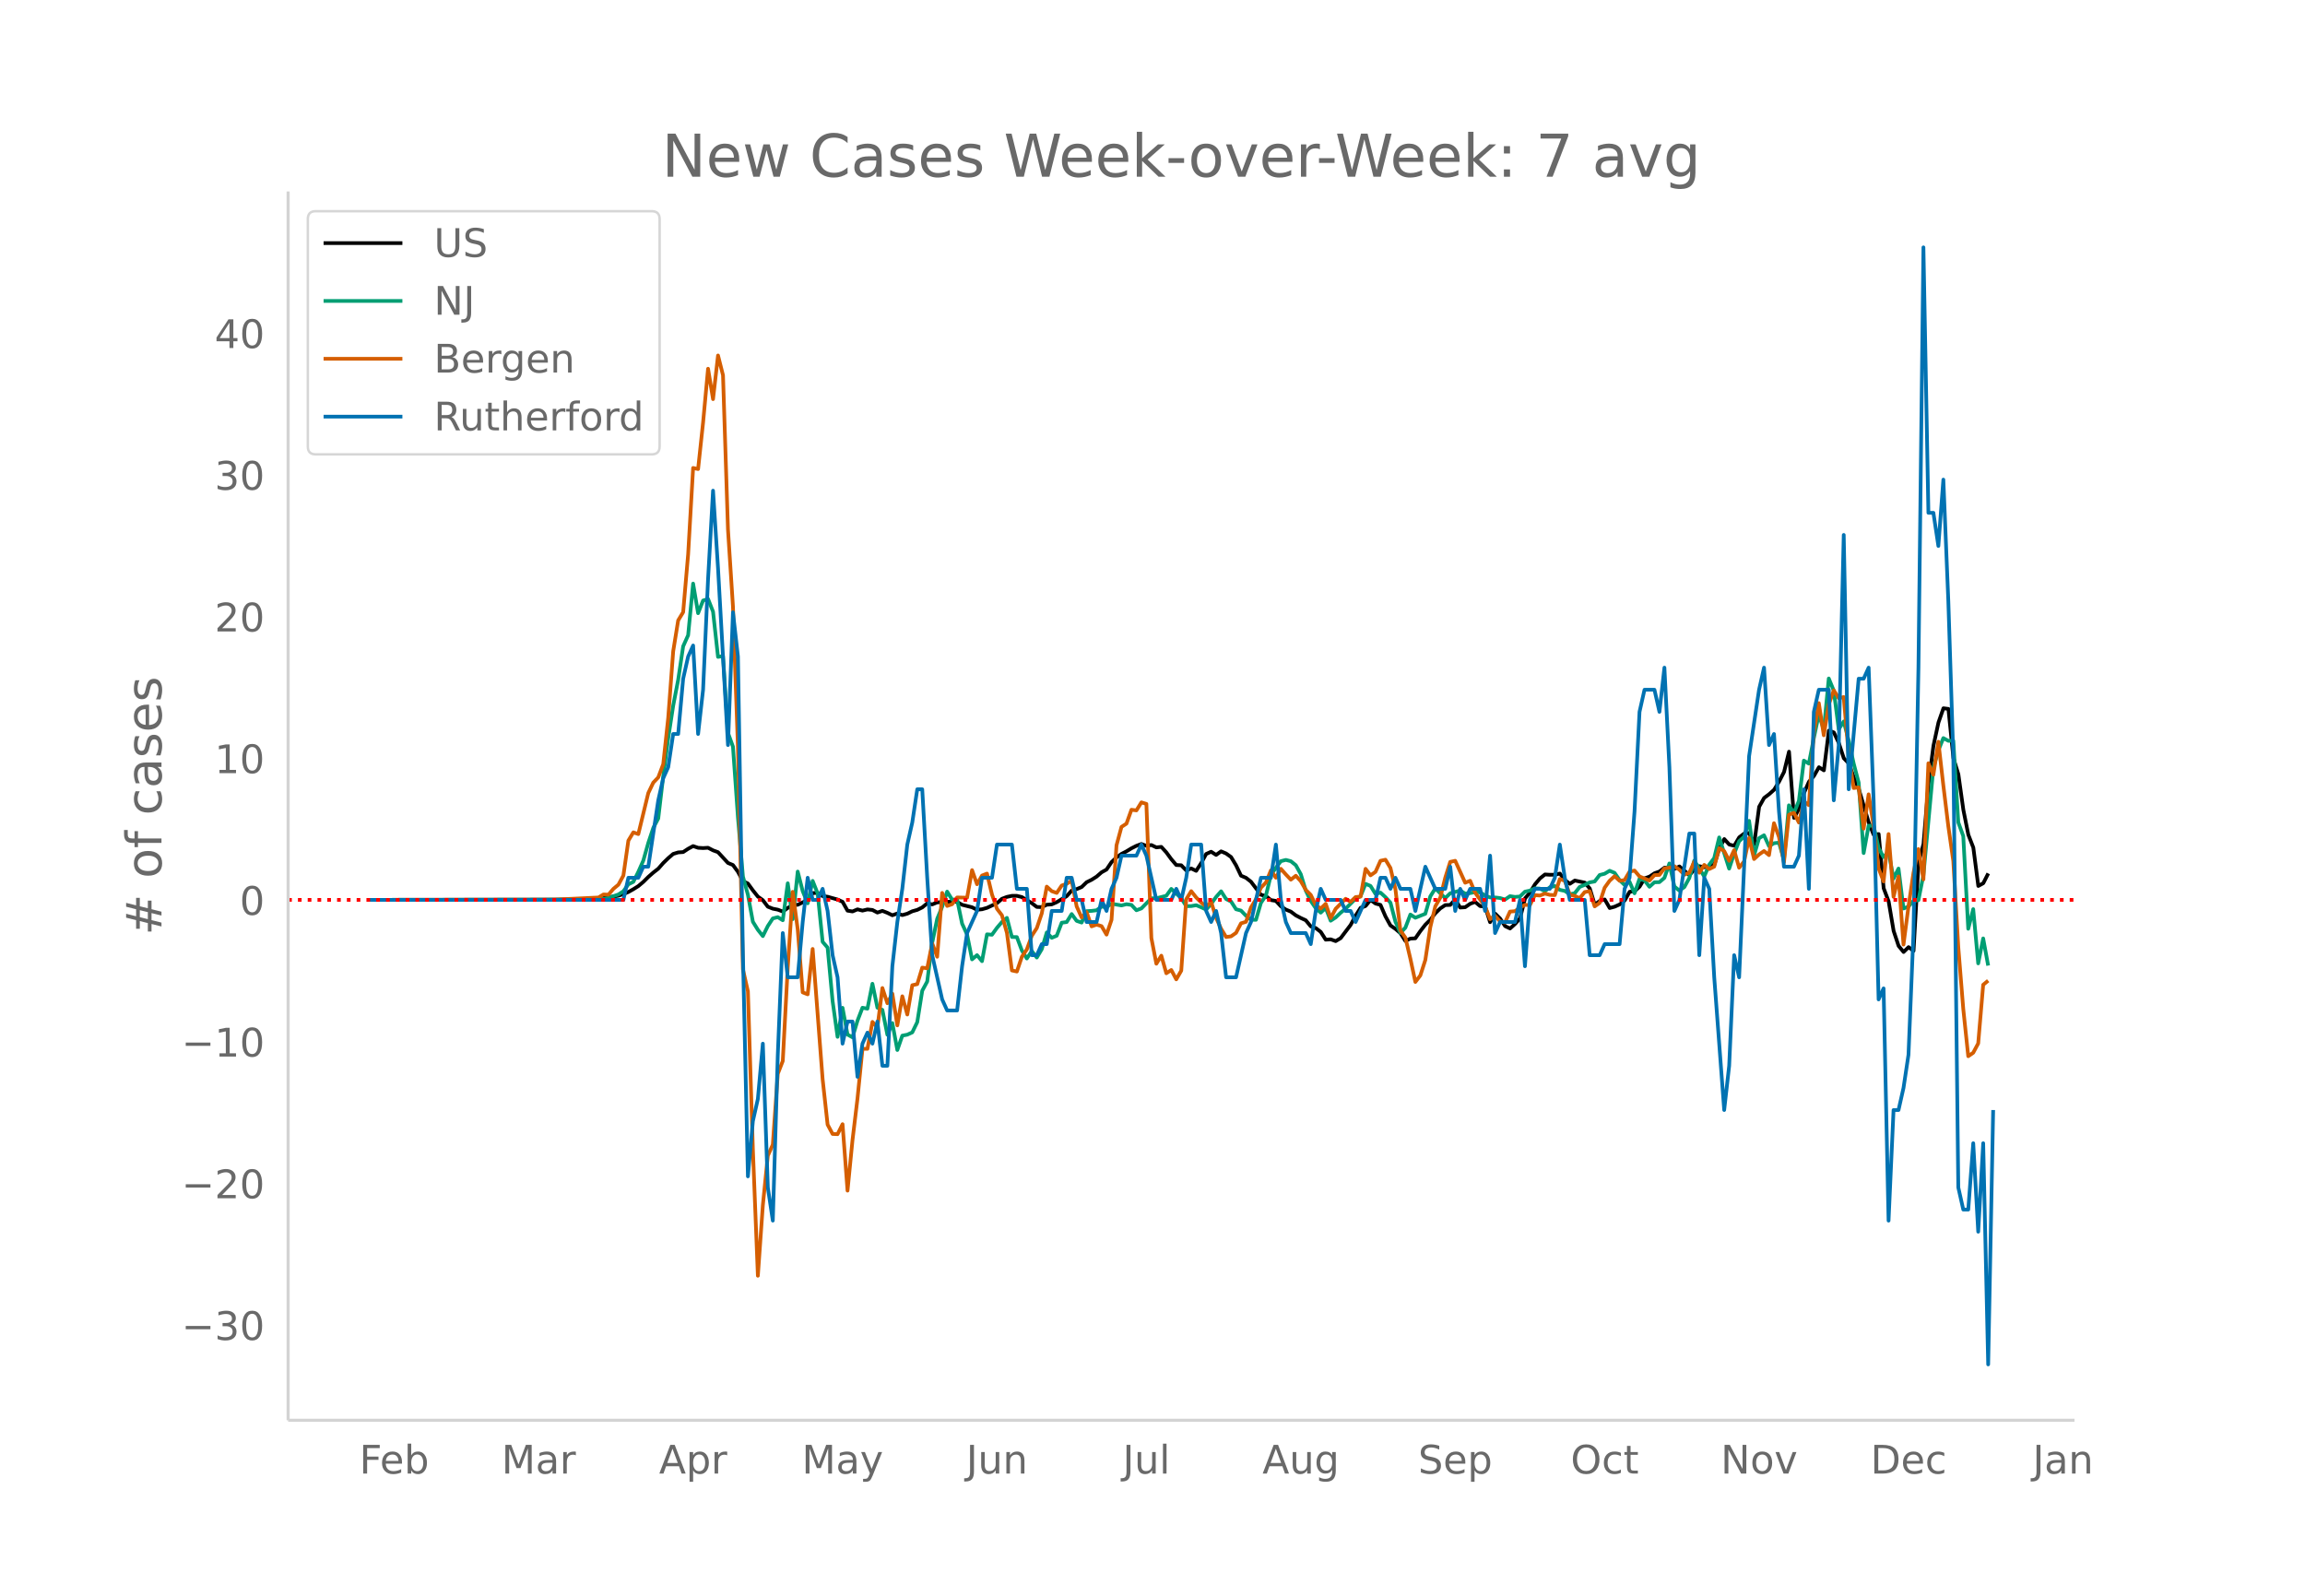 <svg height="864" viewBox="0 0 936 648" width="1248" xmlns="http://www.w3.org/2000/svg" xmlns:xlink="http://www.w3.org/1999/xlink"><defs><style>*{stroke-linecap:butt;stroke-linejoin:round}</style></defs><g id="figure_1"><path d="M0 648h936V0H0z" fill="#fff" id="patch_1"/><g id="axes_1"><path d="M117 576.72h725.4V77.76H117z" fill="none" id="patch_2"/><path clip-path="url(#pe0236a705a)" d="M149.973 365.414l76.869-.071 12.137-.27 6.068-.463 4.046-.555 2.023-.338 2.023-.665 2.023-.829 2.023-1.139 2.023-1.268 2.022-1.702 2.023-2.008 2.023-1.772 2.023-1.575 2.023-2.306 2.023-1.964 2.023-1.736 2.022-.614 2.023-.139 2.023-1.331 2.023-1.097 2.023.69 2.023.116 2.023-.124 2.023 1.049 2.022.743 4.046 4.378 2.023.837 2.023 2.754 2.023 3.784 2.023.97 2.022 2.78 2.023 2.528 2.023 1.453 2.023 2.655 2.023.807 2.023.396 2.023.76 2.023-1.459 2.022-1.194 2.023-.088 4.046-1.948 2.023-2.793 2.023-.115 2.023 1.333 2.022.255 4.046 1.139 2.023.912 2.023 3.604 2.023.323 2.023-.85 2.023.503 2.022-.474 2.023.213 2.023 1.058 2.023-.687 2.023.794 2.023.986 2.023-.723 2.022.652 2.023-.568 2.023-.976 2.023-.569 2.023-.996 2.023-1.657 2.023.439 2.023-.833 6.068-.329 2.023.147 2.023 1.158 4.046 1.013 2.022 1.011 2.023-.203 2.023-.577 4.046-1.888 2.023-1.784 2.023-.77 2.023-.425 2.022.001 2.023.487 4.046 2.476 2.023 1.54 2.023.07 2.023-.976 2.022-.14 2.023-.902 4.046-2.425 2.023-2.266 2.023-.603 2.023-.84 2.023-1.954 2.022-1.001 2.023-1.28 2.023-1.752 2.023-1.125 2.023-3.005 2.023-1.91 2.023-1.43 2.022-1.041 2.023-1.233 2.023-1.016 2.023-.748 2.023.761 2.023-.331 2.023.962 2.023-.216 2.022 2.224 2.023 2.76 2.023 2.387 2.023.102 2.023 2.078 2.023-.785 2.023.972 2.022-3.138 2.023-3.712 2.023-.914 2.023 1.297 2.023-1.451 2.023.862 2.023 1.444 2.023 3.346 2.022 4.234 2.023.855 2.023 1.596 4.046 5.308 2.023.514 2.023 1.623 2.022.343 2.023 2.181 2.023 1.343 2.023.82 2.023 1.527 2.023 1.066 2.023.93 2.023 2.468 2.022.683 2.023 1.551 2.023 3.167 2.023-.138 2.023.732 2.023-1.204 4.045-5.35 2.023-3.748 2.023-3.215 2.023-.74 2.023-2.449 2.023 1.437 2.023.561 2.023 4.67 2.022 3.666 2.023 1.404 2.023 1.722 2.023 3.179 2.023-.961 2.023-.116 2.023-2.918 2.022-2.598 2.023-2.003 2.023-2.634 2.023-1.978 2.023-1.363 2.023-.066 2.023-2.182 2.023 3.248 2.022-.125 2.023-1.4 2.023-.762 2.023 1.7 2.023.162 2.023 6.369L607.14 371l2.022 2 2.023 3.073 2.023.954 2.023-1.842 2.023-2.256 2.023-8.121 2.023-2.391 2.023-3.331 2.022-2.386 2.023-1.61 2.023.13 2.023-.037 2.023-.454 2.023 2.665 2.023 1.485 2.022-1.324 4.046.858 2.023 2.372 2.023 6.637 2.023-1.607 2.023-.57 2.023 3.481 2.022-.55 2.023-.912 2.023-1.58 2.023-3.559 2.023-.239 2.023-1.83 2.023-3.38 2.022-.719 2.023-1.35 2.023-.72 2.023-1.55 2.023.098 2.023.4 2.023-1.01 4.045 3.538 2.023-2.296 2.023-1.33 2.023.425 2.023-.437 2.023-.641 2.023-6.518 2.022-3.853 2.023 2.225 2.023.507 2.023-3.43 2.023-1.53 2.023-.24 2.023 4.617 2.023-15.246 2.022-3.591 2.023-1.518 2.023-1.805 2.023-3.307 2.023-3.925 2.023-8.243 2.023 26.876 2.022-3.65 2.023-6.42 2.023-4.6 2.023-2.324 2.023-3.567 2.023 1.27 2.023-16.144 2.023.752 2.022 4.303 2.023 6.188 2.023 2.092 2.023 5.602 2.023 4.788 4.046 13.579 2.022 5.02 2.023-.31 2.023 22.016 2.023 5.342 2.023 11.983 2.023 6.084 2.023 2.474 2.023-1.98 2.022 1.52 2.023-35.767 2.023-7.696 2.023-24.324 2.023-15.547 2.023-9.403 2.023-5.78 2.022.255 2.023 19.941 2.023 6.61 2.023 14.45 2.023 10.104 2.023 5.215 2.023 15.586 2.023-1.116 2.022-3.98h0" fill="none" stroke="#000" stroke-linecap="round" stroke-width="1.5" id="line2d_1"/><path clip-path="url(#pe0236a705a)" d="M149.973 365.414l84.96-.102 6.069-.157 2.023-.185 2.022.056 2.023-.408 4.046-1.397 2.023-1.314 2.023-2.814 2.023-1 2.023-4.071 2.022-4.563 2.023-7.172 2.023-6.08 2.023-3.85 2.023-17.122 2.023-15.483 2.023-13.188 2.022-10.513 2.023-13.605 2.023-4.507 2.023-20.962 2.023 12.013 2.023-5.136 2.023-.63 2.023 5.146 2.022 18.37 2.023-.342 2.023 31.188 2.023 5.609 2.023 28.69 2.023 24.025 2.023 7.413 2.022 10.976 2.023 3.257 2.023 2.564 2.023-4.09 2.023-3.082 2.023-.519 2.023 1.259 2.023-15.011 2.022 14.557 2.023-19.314 2.023 7.959 2.023 4.923 2.023-9.106 2.023 5.071 2.023 19.676 2.022 2.35 2.023 21.675 2.023 14.558 2.023-11.79 2.023 10.864 2.023 1.13 2.023-6.756 2.023-5.266 2.022.379 2.023-10.115 2.023 9.717 2.023.889 2.023 10.106 2.023-4.748 2.023 10.94 2.022-5.84 2.023-.39 2.023-.934 2.023-4.155 2.023-12.753 2.023-3.74 2.023-15.75 2.023-9.71 2.022-4.904 2.023-6.145 2.023 3.257 2.023-.064 2.023 9.8 2.023 4.424 2.023 10.097 2.022-1.712 2.023 2.443 2.023-10.902 2.023.167 2.023-2.795 2.023-2.379 2.023-1.675 2.023 7.765 2.022.046 2.023 5.423 2.023 3.267 2.023-3.007 2.023 2.619 2.023-3.406 2.023-6.784 2.022 2.175 2.023-.842 2.023-5.285 2.023-.268 2.023-3.258 2.023 2.777 2.023.685 2.023-4.618 2.022-.12 2.023-.25 2.023-1.5 2.023.26 2.023-1.426 4.046.703 2.022-.5 2.023.288 2.023 2.165 2.023-.74 4.046-4.128 2.023.01 4.045-1.019 2.023-2.795 4.046 3.767 2.023 3.249 2.023-.037 2.023-.352 2.022.833 2.023.962 2.023-2.35 2.023-2.795 2.023-2.305 2.023 3.147 2.023 1 2.023 3.146 2.022.546 2.023 2.092 2.023 1.628 2.023.028 2.023-6.904 2.023-2.943 2.023-8.385 2.022-2.896 2.023-2.684 2.023-.519 2.023.528 2.023 1.629 2.023 3.646 2.023 6.664 2.023 4.201 2.022 2.934 2.023 1.814 2.023-1.925 2.023 5.201 2.023-1.323 2.023-1.916 2.023-1.657 4.045-4.025 2.023-1.037 2.023-4.998 2.023.824 2.023 3.276 2.023-.555 2.023 1.86 2.022 2.221 2.023 7.756 2.023 4.535 2.023-2.138 2.023-5.331 2.023 1.305 4.045-1.61 2.023-7.062 2.023-3.22 4.046 3.914 2.023-1.952 4.046-1.12 2.022 1.258 2.023-.212 2.023-.426 2.023.12 2.023 1.305 2.023.75 2.023.018 2.022.232 2.023.61 2.023-1.37 2.023.315 2.023-.175 2.023-1.962 2.023-.435 2.023-.917 2.022.111 2.023 1.037 2.023-1.573 2.023-.519 2.023 1.564 2.023.417 2.023 1.388 2.022-.444 2.023-2.564 2.023-.823 2.023-1.01 2.023-.37 2.023-2.628 2.023-.509 2.023-1.212 2.022.851 2.023 2.934 2.023 1.99 2.023-1.323 2.023 4.7 2.023-5.867 2.023.62 2.022 2.592 2.023-1.823 2.023-.056 2.023-1.721 2.023-5.868 2.023 9.357 2.023 1.666 2.023-1.416 2.022-3.693 2.023-7.08 4.046 6.45 2.023-4.793 2.023-2.684 2.023-8.376 4.045 12.67 2.023-6.099 2.023-5.034 2.023-1.824 2.023-6.44 2.023 14.076 2.023-7.034 2.022-1.185 2.023 4.424 2.023-1.203 2.023-.222 2.023 6.904 2.023-22.073 2.023 3.184 2.022-4.979 2.023-16.362 2.023 1.23 2.023-10.337 2.023-9.727 2.023 6.368 2.023-20.87 2.023 4.896 2.022 15.733 2.023-3.193 2.023 7.756 2.023 9.319 2.023 7.728 2.023 28.643 2.023-11.115h2.022l2.023 9.06 2.023 3.702 2.023-2.22 2.023 10.948 2.023-4.082 2.023 16.224 2.023-.76 2.022-2.359 2.023-.268 2.023-10.171 4.046-43.58 2.023-7.071 2.023-4.989 2.022 1.102 2.023-.065 2.023 33.14 2.023 5.61 2.023 37.638 2.023-7.977 2.023 22.026 2.023-10.134 2.022 11.032h0" fill="none" stroke="#009e73" stroke-linecap="round" stroke-width="1.5" id="line2d_2"/><path clip-path="url(#pe0236a705a)" d="M149.973 365.414l74.846-.088 18.206-.882 2.022-1.234 2.023.088 2.023-2.38 2.023-1.676 2.023-3.704 2.023-14.197 2.023-3.35 2.023.705 4.045-16.666 2.023-4.232 2.023-2.117 2.023-5.378 2.023-18.783 2.023-27.07 2.022-12.522 2.023-3.35 2.023-23.456 2.023-35.095 2.023.44 2.023-18.87 2.023-21.868 2.023 12.345 2.022-17.724 2.023 8.024 2.023 62.695 2.023 31.216 2.023 57.316 2.023 90.03 2.023 8.907 2.022 64.282 2.023 51.232 2.023-28.658 2.023-20.105 2.023-4.497 2.023-28.747 2.023-5.202 2.023-38.005 2.022-30.686 2.023 15.255 2.023 25.571 2.023.794 2.023-18.43 4.046 52.908 2.022 18.43 2.023 3.79 2.023.09 2.023-4.057 2.023 26.983 2.023-20.546 2.023-16.842 2.023-20.193h2.022l2.023-10.934 2.023 2.292 2.023-16.048 2.023 6.172 2.023-3.88 2.023 12.875 2.022-11.816 2.023 7.407 2.023-11.904 2.023-.441 2.023-6.702 2.023.265 2.023-10.141 2.023 5.467 2.022-25.924 2.023 5.29 2.023-.705 2.023-2.734 4.046.088 2.023-11.198 2.022 5.731 2.023-3.527 2.023-.793 2.023 8.465 2.023 5.82 2.023 2.645 2.023 7.142 2.023 15.255 2.022.441 2.023-5.996 2.023-2.998 2.023-5.555 2.023-3.087 2.023-5.996 2.023-10.846 2.022 1.852 2.023.706 2.023-2.999 2.023-.705 2.023-1.234 2.023 10.405 2.023 4.497 2.023-2.205 2.022 5.82 2.023-.705 2.023.617 2.023 3.439 2.023-5.996 2.023-30.246 2.023-7.495 2.022-1.322 2.023-5.644 2.023.265 2.023-3.263 2.023.617 2.023 54.495 2.023 10.405 2.023-3.263 2.022 7.143 2.023-1.323 2.023 3.792 2.023-3.527 2.023-29.011 2.023-3.263 2.023 2.557 2.022 2.028 2.023 1.676 2.023-1.94 2.023 6.525 2.023 4.409 2.023 3.35 2.023-.264 2.023-1.41 2.022-3.88 2.023-.618 2.023-5.82 2.023-3.35 2.023-4.674 2.023-2.116 2.023-4.938 2.022 2.998 2.023-3.615 2.023 2.292 2.023 2.117 2.023-1.588 2.023 2.205 2.023 3.527 2.023 2.028 2.022 4.145 2.023 1.41 2.023-1.94 2.023 5.82 2.023-3.791 4.046-4.057 2.022 1.235 2.023-1.94 2.023-.176 2.023-11.287 2.023 2.645 2.023-1.41 2.023-4.498 2.023-.44 2.022 3.35 2.023 8.641 2.023 16.754 2.023 2.91 2.023 8.554 2.023 9.435 2.023-2.646 2.022-6.26 2.023-13.315 2.023-8.465 2.023-3.528 2.023-8.112 2.023-6.437 2.023-.44 4.045 8.905 2.023-.793 2.023 4.85 4.046 5.555 2.023 5.202 2.023-1.41 2.022 2.292 2.023.44 2.023-4.408 2.023-.176 2.023-1.411 2.023-1.147 2.023.089 2.023-4.057 2.022.177 2.023-.794 2.023.53 2.023.087 2.023-6.525 2.023.706 2.023 5.643 2.022.529 2.023.882 2.023-2.47 2.023-.352 2.023 6.173 2.023-1.411 2.023-6.173 2.023-2.821 2.022-1.852 2.023 1.852 2.023-.265 2.023-3.439 2.023-.44 2.023 2.38 4.045 1.675 2.023-2.204 2.023-.088 2.023-2.646 2.023-.264 2.023-.617 2.023 1.41 2.023 2.029 2.022-.794 2.023-4.497 2.023 4.497 2.023-3.175 2.023 1.676 2.023-.97 2.023-7.495 2.022 1.146 2.023 3.968 2.023-4.32 2.023 7.142 2.023-2.557 2.023-9.524 2.023 8.554 2.023-1.852 2.022-1.411 2.023 1.675 2.023-12.962 2.023 5.555 2.023 10.317 2.023-19.31 2.023-.794 2.022 3.968 2.023-8.642 2.023 1.587 2.023-29.54 2.023-11.904 2.023 13.05 2.023-12.52 2.023-5.732 2.022 3.174 2.023-.44 2.023 23.72 2.023 13.226 2.023-.264 2.023 16.754 2.023-13.933 2.022 12.786 2.023 17.283 2.023 5.291 2.023-19.223 2.023 25.484 2.023-8.289 2.023 27.688 2.023-15.431 2.022-13.668 2.023-9.7 2.023 12.345 2.023-47.175 2.023 4.673 2.023-13.403 2.023 17.724 2.022 16.578 2.023 14.108 2.023 34.919 2.023 25.131 2.023 19.223 2.023-1.41 2.023-3.793 2.023-23.808 2.022-1.675h0" fill="none" stroke="#d55e00" stroke-linecap="round" stroke-width="1.5" id="line2d_3"/><path clip-path="url(#pe0236a705a)" d="M149.973 365.414h103.166l2.023-8.982h4.046l2.022-4.491h2.023l4.046-26.947 2.023-8.982 2.023-4.49 2.023-13.474h2.022l2.023-22.456 2.023-8.982 2.023-4.49 2.023 35.928 2.023-17.964 2.023-44.911 2.023-35.929 2.022 31.438 4.046 71.857 2.023-53.893 2.023 17.964 2.023 121.26 2.023 89.821 2.022-22.455 2.023-8.982 2.023-22.456 2.023 58.385 2.023 13.473 2.023-67.366 2.023-49.402 2.023 17.964h4.045l2.023-22.456 2.023-17.964 2.023 8.982h2.023l2.023-4.49 2.022 8.981 2.023 17.965 2.023 8.982 2.023 26.946 2.023-8.982h2.023l2.023 22.456 2.023-13.474 2.022-4.49 2.023 4.49 2.023-8.982 2.023 17.965h2.023l2.023-40.42 2.023-17.965 2.022-13.473 2.023-17.964 2.023-8.982 2.023-13.474h2.023l2.023 35.93 2.023 31.437 4.045 17.964 2.023 4.491h4.046l2.023-17.964 2.023-13.473 4.045-8.983 2.023-13.473h4.046l2.023-13.473h6.069l2.022 17.964h4.046l2.023 26.947h2.023l2.023-4.491h2.023l2.022-13.474h4.046l2.023-13.473h2.023l2.023 8.982h2.023l2.023 8.982h4.045l2.023-8.982 2.023 4.491 2.023-8.982 2.023-4.49 2.023-8.983h6.068l2.023-4.491 2.023 4.49 4.046 17.965h6.068l2.023-4.49 2.023 4.49 2.023-8.982 2.023-13.473h4.045l2.023 26.946 2.023 4.491 2.023-4.49 2.023 8.982 2.023 17.964h4.046l4.045-17.964 2.023-4.492 4.046-17.964h4.046l2.022-13.473 2.023 22.455 2.023 8.982 2.023 4.492h6.069l2.023 4.49 2.022-13.473 2.023-8.982 2.023 4.491h6.069l2.023 4.491h2.022l2.023 4.491 4.046-8.982h4.046l2.023-8.982h2.023l2.022 4.491 2.023-4.49 2.023 4.49h4.046l2.023 8.982 4.045-17.964 4.046 8.982h4.046l2.023-8.982 2.023 17.964 2.023-8.982 2.022 4.491 2.023-4.49h4.046l2.023 8.981 2.023-22.455 2.023 31.438 2.022-4.492h6.07l2.022-8.982 2.023 26.947 2.023-26.947 2.023-4.49h6.068l2.023-4.492 2.023-13.473 2.023 13.473 2.023 8.982h6.068l2.023 22.456h4.046l2.023-4.491h6.068l2.023-22.456 2.023-4.49 2.023-26.947 2.023-40.42 2.023-8.982h4.045l2.023 8.982 2.023-17.965 2.023 40.42 2.023 58.384 2.023-4.49 4.045-26.947h2.023l2.023 49.402 2.023-31.438 2.023 4.491 2.023 35.929 4.045 53.893 2.023-17.964 2.023-44.911 2.023 8.982 4.046-89.822 4.046-26.946 2.022-8.983 2.023 31.438 2.023-4.491 2.023 31.438 2.023 22.455h4.046l2.022-4.491 2.023-26.947 2.023 40.42 2.023-71.857 2.023-8.982h4.046l2.023 44.91 2.022-22.455 2.023-85.33 2.023 103.294 4.046-44.91h2.023l2.023-4.492 2.022 53.893 2.023 80.84 2.023-4.491 2.023 94.313 2.023-44.911h2.023l2.023-8.982 2.023-13.473 2.022-49.402 2.023-107.787 2.023-170.661 2.023 107.786h2.023l2.023 13.473 2.023-26.946 2.022 49.402 2.023 62.875 2.023 175.153 2.023 8.982h2.023l2.023-26.947 2.023 35.929 2.023-35.929 2.022 89.822 2.023-103.295h0" fill="none" stroke="#0072b2" stroke-linecap="round" stroke-width="1.5" id="line2d_4"/><path clip-path="url(#pe0236a705a)" d="M117 365.414h725.4" fill="none" stroke="red" stroke-dasharray="1.5,2.475" stroke-width="1.5" id="line2d_5"/><path d="M117 576.72V77.76" fill="none" stroke="#d3d3d3" stroke-linecap="square" stroke-width="1.25" id="patch_3"/><path d="M117 576.72h725.4" fill="none" stroke="#d3d3d3" stroke-linecap="square" stroke-width="1.25" id="patch_4"/><g id="matplotlib.axis_1"><g id="xtick_1"><g transform="matrix(.16 0 0 -.16 145.925 598.378)" fill="#696969" id="text_1"><defs><path d="M9.813 72.906h41.89v-8.312H19.672V43.109h28.906v-8.297H19.672V0h-9.86z" id="DejaVuSans-70"/><path d="M56.203 29.594v-4.39H14.891q.593-9.282 5.593-14.142 5-4.859 13.938-4.859 5.172 0 10.031 1.266 4.86 1.265 9.656 3.812v-8.5Q49.266.734 44.187-.344 39.11-1.422 33.892-1.422q-13.094 0-20.735 7.61-7.64 7.625-7.64 20.625 0 13.421 7.25 21.296Q20.016 56 32.328 56q11.031 0 17.453-7.11 6.422-7.093 6.422-19.296zm-8.984 2.64q-.094 7.36-4.125 11.75-4.032 4.407-10.672 4.407-7.516 0-12.031-4.25-4.516-4.25-5.203-11.97z" id="DejaVuSans-101"/><path d="M48.688 27.297q0 9.906-4.079 15.547-4.078 5.64-11.203 5.64-7.14 0-11.218-5.64-4.079-5.64-4.079-15.547 0-9.906 4.078-15.547 4.079-5.64 11.22-5.64 7.124 0 11.202 5.64t4.078 15.547zM18.108 46.39q2.844 4.875 7.157 7.234Q29.594 56 35.594 56q9.968 0 16.187-7.906 6.235-7.907 6.235-20.797T51.78 6.484q-6.218-7.906-16.187-7.906-6 0-10.328 2.375-4.313 2.375-7.157 7.25V0H9.08v75.984h9.03z" id="DejaVuSans-98"/></defs><use xlink:href="#DejaVuSans-70"/><use x="52.02" xlink:href="#DejaVuSans-101"/><use x="113.543" xlink:href="#DejaVuSans-98"/></g></g><g id="xtick_2"><g transform="matrix(.16 0 0 -.16 203.656 598.378)" fill="#696969" id="text_2"><defs><path d="M9.813 72.906h14.703l18.593-49.61 18.703 49.61h14.704V0H66.89v64.016l-18.797-50h-9.907l-18.796 50V0H9.813z" id="DejaVuSans-77"/><path d="M34.281 27.484q-10.89 0-15.093-2.484-4.204-2.484-4.204-8.5 0-4.781 3.157-7.594 3.156-2.797 8.562-2.797 7.485 0 12 5.297 4.516 5.297 4.516 14.078v2zm17.922 3.72V0H43.22v8.297Q40.14 3.328 35.547.953q-4.594-2.375-11.234-2.375-8.391 0-13.36 4.719Q6 8.016 6 15.922q0 9.219 6.172 13.906 6.187 4.688 18.437 4.688h12.61v.89q0 6.203-4.078 9.594-4.078 3.39-11.453 3.39-4.688 0-9.141-1.124-4.438-1.125-8.531-3.375v8.312q4.921 1.906 9.562 2.844 4.64.953 9.031.953 11.875 0 17.735-6.156 5.86-6.14 5.86-18.64z" id="DejaVuSans-97"/><path d="M41.11 46.297q-1.516.875-3.297 1.281Q36.03 48 33.89 48q-7.625 0-11.703-4.953-4.079-4.953-4.079-14.234V0H9.08v54.688h9.03v-8.5q2.844 4.984 7.375 7.39Q30.031 56 36.531 56q.922 0 2.047-.125 1.125-.11 2.484-.36z" id="DejaVuSans-114"/></defs><use xlink:href="#DejaVuSans-77"/><use x="86.279" xlink:href="#DejaVuSans-97"/><use x="147.559" xlink:href="#DejaVuSans-114"/></g></g><g id="xtick_3"><g transform="matrix(.16 0 0 -.16 267.62 598.378)" fill="#696969" id="text_3"><defs><path d="M34.188 63.188L20.797 26.906h26.812zm-5.579 9.718h11.188L67.578 0h-10.25l-6.64 18.703h-32.86L11.188 0H.78z" id="DejaVuSans-65"/><path d="M18.11 8.203v-29H9.077v75.484h9.031v-8.296q2.844 4.875 7.157 7.234Q29.594 56 35.594 56q9.968 0 16.187-7.906 6.235-7.907 6.235-20.797T51.78 6.484q-6.218-7.906-16.187-7.906-6 0-10.328 2.375-4.313 2.375-7.157 7.25zm30.578 19.094q0 9.906-4.079 15.547-4.078 5.64-11.203 5.64-7.14 0-11.218-5.64-4.079-5.64-4.079-15.547 0-9.906 4.078-15.547 4.079-5.64 11.22-5.64 7.124 0 11.202 5.64t4.078 15.547z" id="DejaVuSans-112"/></defs><use xlink:href="#DejaVuSans-65"/><use x="68.408" xlink:href="#DejaVuSans-112"/><use x="131.885" xlink:href="#DejaVuSans-114"/></g></g><g id="xtick_4"><g transform="matrix(.16 0 0 -.16 325.605 598.378)" fill="#696969" id="text_4"><defs><path d="M32.172-5.078q-3.797-9.766-7.422-12.735-3.61-2.984-9.656-2.984H7.906v7.516h5.282q3.703 0 5.75 1.765Q21-9.766 23.483-3.219l1.61 4.094-22.11 53.813H12.5l17.094-42.766 17.093 42.766h9.516z" id="DejaVuSans-121"/></defs><use xlink:href="#DejaVuSans-77"/><use x="86.279" xlink:href="#DejaVuSans-97"/><use x="147.559" xlink:href="#DejaVuSans-121"/></g></g><g id="xtick_5"><g transform="matrix(.16 0 0 -.16 392.354 598.378)" fill="#696969" id="text_5"><defs><path d="M9.813 72.906h9.859V5.078q0-13.187-5-19.14-5-5.954-16.094-5.954h-3.75v8.297h3.078q6.531 0 9.219 3.672Q9.813-4.39 9.813 5.078z" id="DejaVuSans-74"/><path d="M8.5 21.578v33.11h8.984V21.922q0-7.766 3.016-11.656 3.031-3.875 9.094-3.875 7.265 0 11.484 4.64 4.234 4.64 4.234 12.656v31h8.985V0h-8.984v8.406Q42.047 3.422 37.718 1q-4.313-2.422-10.032-2.422-9.421 0-14.312 5.86Q8.5 10.296 8.5 21.578zM31.11 56z" id="DejaVuSans-117"/><path d="M54.89 33.016V0h-8.984v32.719q0 7.765-3.031 11.61-3.031 3.858-9.078 3.858-7.281 0-11.484-4.64-4.204-4.625-4.204-12.64V0H9.08v54.688h9.03v-8.5q3.235 4.937 7.594 7.374Q30.078 56 35.797 56q9.422 0 14.25-5.828 4.844-5.828 4.844-17.156z" id="DejaVuSans-110"/></defs><use xlink:href="#DejaVuSans-74"/><use x="29.492" xlink:href="#DejaVuSans-117"/><use x="92.871" xlink:href="#DejaVuSans-110"/></g></g><g id="xtick_6"><g transform="matrix(.16 0 0 -.16 455.887 598.378)" fill="#696969" id="text_6"><defs><path d="M9.422 75.984h8.984V0H9.422z" id="DejaVuSans-108"/></defs><use xlink:href="#DejaVuSans-74"/><use x="29.492" xlink:href="#DejaVuSans-117"/><use x="92.871" xlink:href="#DejaVuSans-108"/></g></g><g id="xtick_7"><g transform="matrix(.16 0 0 -.16 512.628 598.378)" fill="#696969" id="text_7"><defs><path d="M45.406 27.984q0 9.766-4.031 15.125-4.016 5.375-11.297 5.375-7.219 0-11.25-5.375-4.031-5.359-4.031-15.125 0-9.718 4.031-15.093t11.25-5.375q7.281 0 11.297 5.375 4.031 5.375 4.031 15.093zm8.985-21.203q0-13.953-6.203-20.765Q42-20.797 29.203-20.797q-4.734 0-8.937.703-4.203.703-8.157 2.172v8.735q3.954-2.141 7.813-3.157 3.86-1.031 7.86-1.031 8.843 0 13.234 4.61 4.39 4.609 4.39 13.937v4.453q-2.781-4.844-7.125-7.234Q33.938 0 27.875 0 17.828 0 11.672 7.656q-6.156 7.672-6.156 20.328 0 12.688 6.156 20.344Q17.828 56 27.875 56q6.063 0 10.406-2.39 4.344-2.391 7.125-7.22v8.297h8.985z" id="DejaVuSans-103"/></defs><use xlink:href="#DejaVuSans-65"/><use x="68.408" xlink:href="#DejaVuSans-117"/><use x="131.787" xlink:href="#DejaVuSans-103"/></g></g><g id="xtick_8"><g transform="matrix(.16 0 0 -.16 575.878 598.378)" fill="#696969" id="text_8"><defs><path d="M53.516 70.516V60.89q-5.61 2.687-10.594 4-4.984 1.328-9.625 1.328-8.047 0-12.422-3.125t-4.375-8.89q0-4.845 2.906-7.313 2.907-2.453 11.016-3.97l5.953-1.218q11.031-2.11 16.281-7.406 5.25-5.297 5.25-14.172 0-10.61-7.11-16.078-7.093-5.469-20.812-5.469-5.172 0-11.015 1.172Q13.14.922 6.89 3.219v10.156q6-3.36 11.765-5.078 5.766-1.703 11.328-1.703 8.438 0 13.032 3.312 4.593 3.328 4.593 9.485 0 5.359-3.297 8.39-3.296 3.032-10.812 4.547L27.484 33.5q-11.03 2.188-15.968 6.875-4.922 4.688-4.922 13.047 0 9.672 6.812 15.234 6.813 5.563 18.766 5.563 5.14 0 10.453-.938 5.328-.922 10.89-2.765z" id="DejaVuSans-83"/></defs><use xlink:href="#DejaVuSans-83"/><use x="63.477" xlink:href="#DejaVuSans-101"/><use x="125" xlink:href="#DejaVuSans-112"/></g></g><g id="xtick_9"><g transform="matrix(.16 0 0 -.16 637.811 598.378)" fill="#696969" id="text_9"><defs><path d="M39.406 66.219q-10.75 0-17.078-8.016-6.312-8-6.312-21.828 0-13.766 6.312-21.781 6.328-8 17.078-8 10.735 0 17.016 8 6.281 8.015 6.281 21.781 0 13.828-6.281 21.828-6.281 8.016-17.016 8.016zm0 8q15.328 0 24.5-10.281 9.188-10.282 9.188-27.563 0-17.234-9.188-27.516-9.172-10.28-24.5-10.28-15.375 0-24.593 10.25-9.204 10.265-9.204 27.546t9.204 27.563q9.218 10.28 24.593 10.28z" id="DejaVuSans-79"/><path d="M48.781 52.594v-8.407q-3.812 2.11-7.64 3.157-3.828 1.047-7.735 1.047-8.75 0-13.593-5.547-4.829-5.532-4.829-15.547 0-10.016 4.829-15.563 4.843-5.53 13.593-5.53 3.907 0 7.735 1.046 3.828 1.047 7.64 3.156V2.094Q45.016.344 40.984-.531q-4.015-.89-8.562-.89-12.36 0-19.64 7.765-7.266 7.765-7.266 20.953 0 13.375 7.343 21.031Q20.22 56 33.016 56q4.14 0 8.093-.86 3.953-.843 7.672-2.546z" id="DejaVuSans-99"/><path d="M18.313 70.219V54.688h18.5v-6.985h-18.5V18.016q0-6.688 1.828-8.594 1.828-1.906 7.453-1.906h9.218V0h-9.218q-10.407 0-14.36 3.875-3.953 3.89-3.953 14.14v29.688H2.687v6.984h6.594V70.22z" id="DejaVuSans-116"/></defs><use xlink:href="#DejaVuSans-79"/><use x="78.711" xlink:href="#DejaVuSans-99"/><use x="133.691" xlink:href="#DejaVuSans-116"/></g></g><g id="xtick_10"><g transform="matrix(.16 0 0 -.16 698.738 598.378)" fill="#696969" id="text_10"><defs><path d="M9.813 72.906h13.28l32.329-60.984v60.984h9.562V0h-13.28L19.39 60.984V0H9.813z" id="DejaVuSans-78"/><path d="M30.61 48.39q-7.22 0-11.422-5.64-4.204-5.64-4.204-15.453 0-9.813 4.172-15.453 4.188-5.64 11.453-5.64 7.188 0 11.375 5.655 4.203 5.672 4.203 15.438 0 9.719-4.203 15.406-4.187 5.688-11.375 5.688zm0 7.61q11.718 0 18.406-7.625 6.703-7.61 6.703-21.078 0-13.422-6.703-21.078-6.688-7.64-18.407-7.64-11.765 0-18.437 7.64-6.656 7.656-6.656 21.078 0 13.469 6.656 21.078Q18.844 56 30.609 56z" id="DejaVuSans-111"/><path d="M2.984 54.688H12.5L29.594 8.797l17.093 45.89h9.516L35.687 0H23.485z" id="DejaVuSans-118"/></defs><use xlink:href="#DejaVuSans-78"/><use x="74.805" xlink:href="#DejaVuSans-111"/><use x="135.986" xlink:href="#DejaVuSans-118"/></g></g><g id="xtick_11"><g transform="matrix(.16 0 0 -.16 759.557 598.378)" fill="#696969" id="text_11"><defs><path d="M19.672 64.797V8.109h11.922q15.093 0 22.093 6.829 7 6.843 7 21.593 0 14.64-7 21.453-7 6.813-22.093 6.813zm-9.86 8.11h20.266q21.188 0 31.094-8.813 9.922-8.813 9.922-27.563 0-18.86-9.969-27.703Q51.172 0 30.078 0H9.813z" id="DejaVuSans-68"/></defs><use xlink:href="#DejaVuSans-68"/><use x="77.002" xlink:href="#DejaVuSans-101"/><use x="138.525" xlink:href="#DejaVuSans-99"/></g></g><g id="xtick_12"><g transform="matrix(.16 0 0 -.16 825.415 598.378)" fill="#696969" id="text_12"><use xlink:href="#DejaVuSans-74"/><use x="29.492" xlink:href="#DejaVuSans-97"/><use x="90.771" xlink:href="#DejaVuSans-110"/></g></g></g><g id="matplotlib.axis_2"><g id="ytick_1"><g transform="matrix(.16 0 0 -.16 73.733 544.114)" fill="#696969" id="text_13"><defs><path d="M10.594 35.5h62.593v-8.297H10.594z" id="DejaVuSans-8722"/><path d="M40.578 39.313Q47.656 37.797 51.625 33q3.984-4.781 3.984-11.813 0-10.78-7.422-16.703-7.421-5.906-21.093-5.906-4.578 0-9.438.906-4.86.907-10.031 2.72v9.515q4.094-2.39 8.969-3.61 4.89-1.218 10.218-1.218 9.266 0 14.125 3.656 4.86 3.656 4.86 10.64 0 6.454-4.516 10.079-4.515 3.64-12.562 3.64h-8.5v8.11h8.89q7.266 0 11.125 2.906 3.86 2.906 3.86 8.375 0 5.61-3.985 8.61-3.968 3.015-11.39 3.015-4.063 0-8.703-.89-4.641-.876-10.203-2.72v8.782q5.624 1.562 10.53 2.344 4.907.78 9.25.78 11.235 0 17.766-5.109 6.547-5.093 6.547-13.78 0-6.063-3.468-10.235-3.47-4.172-9.86-5.782z" id="DejaVuSans-51"/><path d="M31.781 66.406q-7.61 0-11.453-7.5Q16.5 51.422 16.5 36.375q0-14.984 3.828-22.484 3.844-7.5 11.453-7.5 7.672 0 11.5 7.5 3.844 7.5 3.844 22.484 0 15.047-3.844 22.531-3.828 7.5-11.5 7.5zm0 7.813q12.266 0 18.735-9.703 6.468-9.688 6.468-28.141 0-18.406-6.468-28.11-6.47-9.687-18.735-9.687-12.25 0-18.718 9.688-6.47 9.703-6.47 28.109 0 18.453 6.47 28.14Q19.53 74.22 31.78 74.22z" id="DejaVuSans-48"/></defs><use xlink:href="#DejaVuSans-8722"/><use x="83.789" xlink:href="#DejaVuSans-51"/><use x="147.412" xlink:href="#DejaVuSans-48"/></g></g><g id="ytick_2"><g transform="matrix(.16 0 0 -.16 73.733 486.574)" fill="#696969" id="text_14"><defs><path d="M19.188 8.297h34.421V0H7.33v8.297q5.609 5.812 15.296 15.594 9.703 9.797 12.188 12.64 4.734 5.313 6.609 9 1.89 3.688 1.89 7.25 0 5.813-4.078 9.469-4.078 3.672-10.625 3.672-4.64 0-9.797-1.61-5.14-1.609-11-4.89v9.969Q13.767 71.78 18.938 73q5.188 1.219 9.485 1.219 11.328 0 18.062-5.672 6.735-5.656 6.735-15.125 0-4.5-1.688-8.531-1.672-4.016-6.125-9.485-1.218-1.422-7.765-8.187-6.532-6.766-18.453-18.922z" id="DejaVuSans-50"/></defs><use xlink:href="#DejaVuSans-8722"/><use x="83.789" xlink:href="#DejaVuSans-50"/><use x="147.412" xlink:href="#DejaVuSans-48"/></g></g><g id="ytick_3"><g transform="matrix(.16 0 0 -.16 73.733 429.033)" fill="#696969" id="text_15"><defs><path d="M12.406 8.297h16.11v55.625l-17.532-3.516v8.985l17.438 3.515h9.86V8.296H54.39V0H12.406z" id="DejaVuSans-49"/></defs><use xlink:href="#DejaVuSans-8722"/><use x="83.789" xlink:href="#DejaVuSans-49"/><use x="147.412" xlink:href="#DejaVuSans-48"/></g></g><g id="ytick_4"><use xlink:href="#DejaVuSans-48" transform="matrix(.16 0 0 -.16 97.32 371.493)" fill="#696969" id="text_16"/></g><g id="ytick_5"><g transform="matrix(.16 0 0 -.16 87.14 313.953)" fill="#696969" id="text_17"><use xlink:href="#DejaVuSans-49"/><use x="63.623" xlink:href="#DejaVuSans-48"/></g></g><g id="ytick_6"><g transform="matrix(.16 0 0 -.16 87.14 256.412)" fill="#696969" id="text_18"><use xlink:href="#DejaVuSans-50"/><use x="63.623" xlink:href="#DejaVuSans-48"/></g></g><g id="ytick_7"><g transform="matrix(.16 0 0 -.16 87.14 198.872)" fill="#696969" id="text_19"><use xlink:href="#DejaVuSans-51"/><use x="63.623" xlink:href="#DejaVuSans-48"/></g></g><g id="ytick_8"><g transform="matrix(.16 0 0 -.16 87.14 141.332)" fill="#696969" id="text_20"><defs><path d="M37.797 64.313L12.89 25.39h24.906zm-2.594 8.593H47.61V25.391h10.407v-8.203H47.609V0h-9.812v17.188H4.89v9.515z" id="DejaVuSans-52"/></defs><use xlink:href="#DejaVuSans-52"/><use x="63.623" xlink:href="#DejaVuSans-48"/></g></g><g transform="matrix(0 -.2 -.2 0 65.573 379.813)" fill="#696969" id="text_21"><defs><path d="M51.125 44H36.922l-4.11-16.313h14.313zm-7.328 27.781l-5.078-20.265h14.265L58.11 71.78h7.813L60.89 51.516h15.234V44h-17.14l-4-16.313h15.53V20.22H53.079L48 0h-7.813l5.032 20.219H30.906L25.875 0h-7.86l5.079 20.219H7.719v7.468h17.187L29 44H13.281v7.516h17.625l4.985 20.265z" id="DejaVuSans-35"/><path d="M37.11 75.984V68.5h-8.594q-4.828 0-6.72-1.953-1.874-1.953-1.874-7.031v-4.828h14.797v-6.985H19.922V0H10.89v47.703H2.297v6.984h8.594V58.5q0 9.125 4.25 13.297 4.25 4.187 13.468 4.187z" id="DejaVuSans-102"/><path d="M44.281 53.078v-8.5q-3.797 1.953-7.906 2.922-4.094.984-8.5.984-6.688 0-10.031-2.047-3.344-2.046-3.344-6.156 0-3.125 2.39-4.906 2.391-1.781 9.626-3.39l3.078-.688q9.562-2.047 13.593-5.781 4.032-3.735 4.032-10.422 0-7.625-6.032-12.078-6.03-4.438-16.578-4.438-4.39 0-9.156.86Q10.688.296 5.422 2v9.281q4.984-2.594 9.812-3.89 4.829-1.282 9.579-1.282 6.343 0 9.75 2.172 3.421 2.172 3.421 6.125 0 3.656-2.468 5.61-2.453 1.953-10.813 3.765l-3.125.735q-8.344 1.75-12.062 5.39-3.704 3.64-3.704 9.985 0 7.718 5.47 11.906Q16.75 56 26.811 56q4.97 0 9.36-.734 4.406-.72 8.11-2.188z" id="DejaVuSans-115"/></defs><use xlink:href="#DejaVuSans-35"/><use x="83.789" xlink:href="#DejaVuSans-32"/><use x="115.576" xlink:href="#DejaVuSans-111"/><use x="176.758" xlink:href="#DejaVuSans-102"/><use x="211.963" xlink:href="#DejaVuSans-32"/><use x="243.75" xlink:href="#DejaVuSans-99"/><use x="298.73" xlink:href="#DejaVuSans-97"/><use x="360.01" xlink:href="#DejaVuSans-115"/><use x="412.109" xlink:href="#DejaVuSans-101"/><use x="473.633" xlink:href="#DejaVuSans-115"/></g></g><g transform="matrix(.24 0 0 -.24 268.746 71.76)" fill="#696969" id="text_22"><defs><path d="M4.203 54.688h8.985l11.234-42.672 11.172 42.672h10.593l11.235-42.672 11.187 42.672h8.985L63.28 0H52.688L40.922 44.828 29.109 0H18.5z" id="DejaVuSans-119"/><path d="M64.406 67.281v-10.39q-4.984 4.64-10.625 6.922-5.64 2.296-11.984 2.296-12.5 0-19.14-7.64-6.641-7.64-6.641-22.094 0-14.406 6.64-22.047 6.64-7.64 19.14-7.64 6.345 0 11.985 2.296 5.64 2.297 10.625 6.938V5.609Q59.234 2.094 53.437.33q-5.78-1.75-12.218-1.75-16.563 0-26.094 10.124-9.516 10.14-9.516 27.672 0 17.578 9.516 27.703 9.531 10.14 26.094 10.14 6.531 0 12.312-1.734 5.797-1.734 10.875-5.203z" id="DejaVuSans-67"/><path d="M3.328 72.906h9.953L28.61 11.281l15.282 61.625h11.093l15.328-61.625 15.282 61.625h10.015L77.297 0H64.89L49.516 63.281 33.984 0H21.578z" id="DejaVuSans-87"/><path d="M9.078 75.984h9.031V31.11l26.813 23.578H56.39l-29-25.578L57.625 0H45.906L18.11 26.703V0H9.08z" id="DejaVuSans-107"/><path d="M4.89 31.39h26.313v-8H4.891z" id="DejaVuSans-45"/><path d="M11.719 12.406h10.297V0H11.719zm0 39.297h10.297v-12.39H11.719z" id="DejaVuSans-58"/><path d="M8.203 72.906h46.875v-4.203L28.61 0H18.312L43.22 64.594H8.203z" id="DejaVuSans-55"/></defs><use xlink:href="#DejaVuSans-78"/><use x="74.805" xlink:href="#DejaVuSans-101"/><use x="136.328" xlink:href="#DejaVuSans-119"/><use x="218.115" xlink:href="#DejaVuSans-32"/><use x="249.902" xlink:href="#DejaVuSans-67"/><use x="319.727" xlink:href="#DejaVuSans-97"/><use x="381.006" xlink:href="#DejaVuSans-115"/><use x="433.105" xlink:href="#DejaVuSans-101"/><use x="494.629" xlink:href="#DejaVuSans-115"/><use x="546.729" xlink:href="#DejaVuSans-32"/><use x="578.516" xlink:href="#DejaVuSans-87"/><use x="671.518" xlink:href="#DejaVuSans-101"/><use x="733.041" xlink:href="#DejaVuSans-101"/><use x="794.564" xlink:href="#DejaVuSans-107"/><use x="852.475" xlink:href="#DejaVuSans-45"/><use x="890.434" xlink:href="#DejaVuSans-111"/><use x="951.615" xlink:href="#DejaVuSans-118"/><use x="1010.795" xlink:href="#DejaVuSans-101"/><use x="1072.318" xlink:href="#DejaVuSans-114"/><use x="1107.057" xlink:href="#DejaVuSans-45"/><use x="1139.141" xlink:href="#DejaVuSans-87"/><use x="1232.143" xlink:href="#DejaVuSans-101"/><use x="1293.666" xlink:href="#DejaVuSans-101"/><use x="1355.189" xlink:href="#DejaVuSans-107"/><use x="1413.1" xlink:href="#DejaVuSans-58"/><use x="1446.791" xlink:href="#DejaVuSans-32"/><use x="1478.578" xlink:href="#DejaVuSans-55"/><use x="1542.201" xlink:href="#DejaVuSans-32"/><use x="1573.988" xlink:href="#DejaVuSans-97"/><use x="1635.268" xlink:href="#DejaVuSans-118"/><use x="1694.447" xlink:href="#DejaVuSans-103"/></g><g id="legend_1"><path d="M128.2 184.5h136.45q3.2 0 3.2-3.2V88.96q0-3.2-3.2-3.2H128.2q-3.2 0-3.2 3.2v92.34q0 3.2 3.2 3.2z" fill="none" opacity=".8" stroke="#ccc" id="patch_5"/><path d="M131.4 98.718h32" fill="none" stroke="#000" stroke-linecap="round" stroke-width="1.5" id="line2d_6"/><g transform="matrix(.16 0 0 -.16 176.2 104.317)" fill="#696969" id="text_23"><defs><path d="M8.688 72.906h9.921V28.61q0-11.718 4.235-16.875 4.25-5.14 13.781-5.14 9.469 0 13.719 5.14 4.25 5.157 4.25 16.875v44.297H64.5V27.391q0-14.25-7.063-21.532-7.046-7.28-20.812-7.28-13.828 0-20.89 7.28-7.047 7.282-7.047 21.532z" id="DejaVuSans-85"/></defs><use xlink:href="#DejaVuSans-85"/><use x="73.193" xlink:href="#DejaVuSans-83"/></g><path d="M131.4 122.203h32" fill="none" stroke="#009e73" stroke-linecap="round" stroke-width="1.5" id="line2d_8"/><g transform="matrix(.16 0 0 -.16 176.2 127.802)" fill="#696969" id="text_24"><use xlink:href="#DejaVuSans-78"/><use x="74.805" xlink:href="#DejaVuSans-74"/></g><path d="M131.4 145.688h32" fill="none" stroke="#d55e00" stroke-linecap="round" stroke-width="1.5" id="line2d_10"/><g transform="matrix(.16 0 0 -.16 176.2 151.287)" fill="#696969" id="text_25"><defs><path d="M19.672 34.813V8.108H35.5q7.953 0 11.781 3.297 3.844 3.297 3.844 10.078 0 6.844-3.844 10.078-3.828 3.25-11.781 3.25zm0 29.984V42.828h14.61q7.218 0 10.75 2.703 3.546 2.719 3.546 8.282 0 5.515-3.547 8.25-3.531 2.734-10.75 2.734zm-9.86 8.11h25.204q11.28 0 17.375-4.688Q58.5 63.53 58.5 54.89q0-6.703-3.125-10.657-3.125-3.953-9.188-4.922 7.282-1.562 11.313-6.53 4.031-4.954 4.031-12.376 0-9.765-6.64-15.093Q48.25 0 35.984 0H9.812z" id="DejaVuSans-66"/></defs><use xlink:href="#DejaVuSans-66"/><use x="68.604" xlink:href="#DejaVuSans-101"/><use x="130.127" xlink:href="#DejaVuSans-114"/><use x="169.49" xlink:href="#DejaVuSans-103"/><use x="232.967" xlink:href="#DejaVuSans-101"/><use x="294.49" xlink:href="#DejaVuSans-110"/></g><path d="M131.4 169.173h32" fill="none" stroke="#0072b2" stroke-linecap="round" stroke-width="1.5" id="line2d_12"/><g transform="matrix(.16 0 0 -.16 176.2 174.773)" fill="#696969" id="text_26"><defs><path d="M44.39 34.188q3.172-1.079 6.172-4.594 3-3.516 6.032-9.672L66.609 0H56l-9.313 18.703q-3.624 7.328-7.015 9.719-3.39 2.39-9.25 2.39h-10.75V0h-9.86v72.906h22.266q12.5 0 18.656-5.234 6.157-5.219 6.157-15.766 0-6.89-3.203-11.437-3.204-4.532-9.297-6.282zM19.673 64.797V38.922h12.406q7.125 0 10.766 3.297 3.64 3.297 3.64 9.687 0 6.39-3.64 9.64-3.64 3.25-10.766 3.25z" id="DejaVuSans-82"/><path d="M54.89 33.016V0h-8.984v32.719q0 7.765-3.031 11.61-3.031 3.858-9.078 3.858-7.281 0-11.484-4.64-4.204-4.625-4.204-12.64V0H9.08v75.984h9.03V46.188q3.235 4.937 7.594 7.374Q30.078 56 35.797 56q9.422 0 14.25-5.828 4.844-5.828 4.844-17.156z" id="DejaVuSans-104"/><path d="M45.406 46.39v29.594h8.985V0h-8.985v8.203Q42.578 3.328 38.25.953q-4.313-2.375-10.375-2.375-9.906 0-16.14 7.906-6.22 7.922-6.22 20.813 0 12.89 6.22 20.797Q17.968 56 27.874 56q6.063 0 10.375-2.375 4.328-2.36 7.156-7.234zm-30.61-19.093q0-9.906 4.079-15.547 4.078-5.64 11.203-5.64 7.125 0 11.219 5.64 4.11 5.64 4.11 15.547 0 9.906-4.11 15.547-4.094 5.64-11.219 5.64-7.125 0-11.203-5.64-4.078-5.64-4.078-15.547z" id="DejaVuSans-100"/></defs><use xlink:href="#DejaVuSans-82"/><use x="64.982" xlink:href="#DejaVuSans-117"/><use x="128.361" xlink:href="#DejaVuSans-116"/><use x="167.57" xlink:href="#DejaVuSans-104"/><use x="230.949" xlink:href="#DejaVuSans-101"/><use x="292.473" xlink:href="#DejaVuSans-114"/><use x="333.586" xlink:href="#DejaVuSans-102"/><use x="368.791" xlink:href="#DejaVuSans-111"/><use x="429.973" xlink:href="#DejaVuSans-114"/><use x="469.336" xlink:href="#DejaVuSans-100"/></g></g></g></g><defs><clipPath id="pe0236a705a"><path d="M117 77.76h725.4v498.96H117z"/></clipPath></defs></svg>